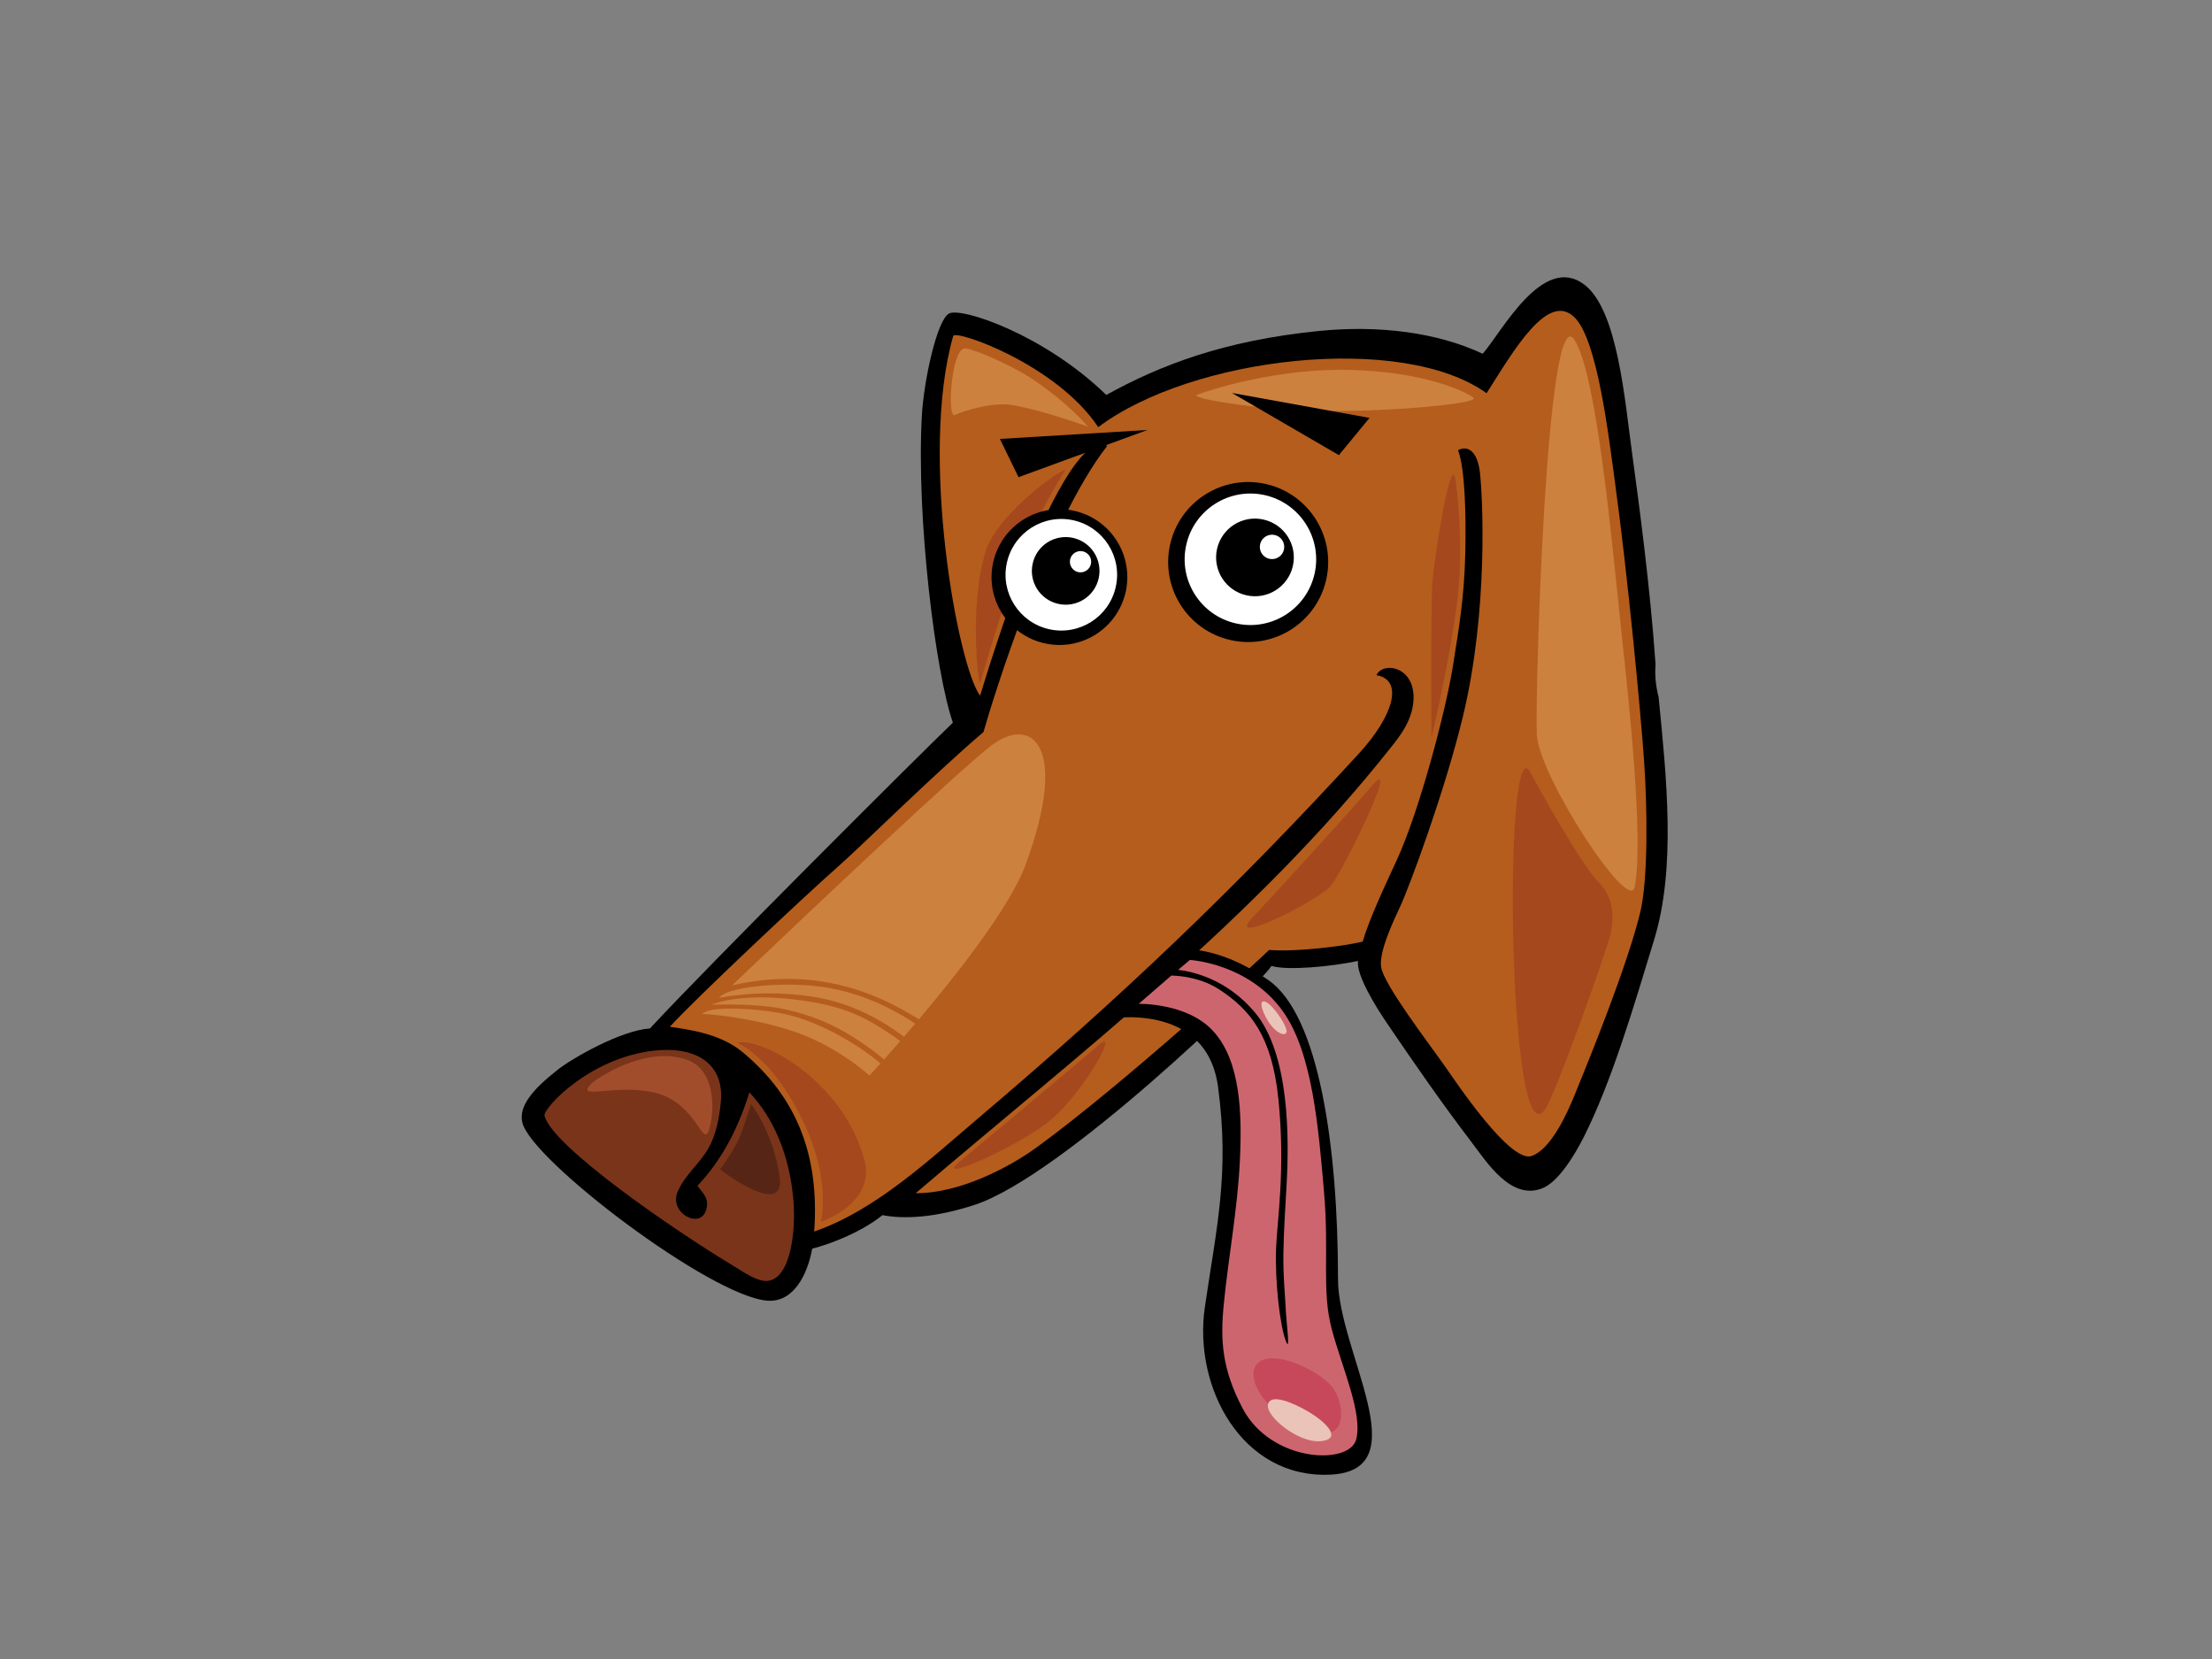<?xml version="1.0" encoding="utf-8"?>
<!-- Generator: Adobe Illustrator 17.0.0, SVG Export Plug-In . SVG Version: 6.00 Build 0)  -->
<!DOCTYPE svg PUBLIC "-//W3C//DTD SVG 1.1//EN" "http://www.w3.org/Graphics/SVG/1.1/DTD/svg11.dtd">
<svg version="1.1" id="Layer_1" xmlns="http://www.w3.org/2000/svg" xmlns:xlink="http://www.w3.org/1999/xlink" x="0px" y="0px"
	 width="800px" height="600px" viewBox="0 0 800 600" enable-background="new 0 0 800 600" xml:space="preserve">
<rect x="0" y="0" width="800" height="600" fill="#808080" stroke="none"/>
<g>
	<path fill-rule="evenodd" clip-rule="evenodd" d="M459.851,349.341c5.64,1.751,21.706,0.248,31.291-1.808
		c-0.693,5.269,6.806,17.108,10.3,22.259c10.495,15.448,19.836,28.943,30.693,43.196c5.445,7.147,14.303,21.357,25.723,16.75
		c5.932-2.392,11.86-12.409,14.949-18.541c10.038-19.907,18.02-46.96,25.47-71.438c7.876-25.883,4.492-58.279,1.576-87.704
		c-1.038-3.998-1.435-7.993-1.07-12.161c-0.018-0.011-0.039-0.021-0.06-0.025c-1.87-27.061-5.957-57.826-8.373-75.341
		c-2.723-19.737-5.27-52.597-17.467-61.676c-15.001-11.174-29.807,17.32-36.65,25.09c-16.506-7.766-37.64-10.409-59.238-8.241
		c-34.521,3.467-57.503,12.42-76.887,23.137c-22.565-21.923-52.457-31.831-56.883-29.453c-4.423,2.381-9.154,24.591-9.831,37.014
		c-2.027,36.993,4.936,92.915,11.23,110.954c-12.257,11.747-88.323,87.64-109.556,110.596
		c-10.417,0.693-27.857,10.626-33.215,14.815c-9.361,7.324-14.327,13.371-12.936,19.238c3.236,13.612,68.241,62.953,88.664,64.407
		c9.453,0.672,14.456-9.447,16.161-18.806c7.319-1.868,18.206-6.298,25.412-12.136c8.115,1.592,19.591,0.807,33.442-3.751
		C383.933,425.4,454.439,357.433,459.851,349.341z"/>
	<path fill-rule="evenodd" clip-rule="evenodd" fill="#B55D1D" d="M331.181,431.532c15.563,0.117,33.501-9.086,43.908-16.683
		c31.597-23.07,80.486-67.857,83.906-71.279c9.868,0.771,27.01-1.366,33.847-3.022c2.335-8.078,7.747-19.574,12.308-29.456
		c8.207-17.78,17.699-53.871,20.304-70.108c2.274-14.178,4.147-25.408,4.487-41.062c0.322-14.818-0.175-30.716-2.617-37.081
		c2.686-1.55,6.887-0.814,7.913,8.074c1.026,8.892,3.077,49.918-6.153,88.21c-6.562,27.216-19.461,61.839-22.705,68.756
		c-2.401,5.124-7.737,16.354-6.879,21.877c1.001,6.38,16.959,27.16,23.135,35.949c3.936,5.601,23.579,35.135,31.332,32.361
		c7.153-2.547,12.982-15.83,15.554-22.128c5.98-14.652,18.891-46.475,23.62-65.663c3.06-12.423,2.594-38.957,1.463-55.137
		c-1.247-17.879-5.923-67.234-10.551-100.915c-2.312-16.849-6.312-51.054-14.481-59.327c-9.718-9.854-22.171,12.006-31.931,27.312
		c-30.627-22.029-106.653-13.18-140.438,12.274c-15.146-22.74-51.764-35.439-52.47-32.97c-12.341,43.34,1.762,119.594,9.741,130.092
		c4.741-15.685,11.116-34.778,17.715-51.341c4.527-11.39,19.231-44.586,28.233-38.985c-21.768,27.917-41.336,91.568-44.742,103.474
		c-18.38,15.661-43.854,41.026-53.72,49.685c-10.328,9.051-50.557,46.84-59.703,56.892c8.524,1.235,18.732,2.863,26.468,9.316
		c19.397,16.166,27.742,37.265,25.729,64.754c22.433-7.749,41.826-26.144,60.02-41.568c50.645-42.951,92.158-82.364,137.144-131.479
		c12.17-13.286,16.251-26.417,6.208-28.161c2.178-4.844,12.996-3.414,13.398,7.37c0.313,8.361-5.187,14.984-8.202,18.778
		C453.191,333.206,390.836,380.555,331.181,431.532z"/>
	<path fill-rule="evenodd" clip-rule="evenodd" fill="#7A341A" d="M245.071,431.026c2.714-6.312,8.039-10.137,11.25-15.94
		c2.875-5.173,3.874-11.305,4.38-16.566c1.283-13.449-8.442-19.489-21.566-18.753c-24.695,1.39-42.859,21.088-42.2,23.76
		c2.698,10.983,46.706,41.334,68.457,54.38c3.519,2.119,8.716,5.891,12.495,5.315c8.195-1.238,9.969-18.385,9.069-29.064
		c-1.426-16.888-7.466-30.16-15.94-39.073c-4.133,13.375-10.233,24.772-18.758,33.755c1.569,2.392,4.449,4.324,3.128,8.754
		C253.243,444.8,241.8,438.637,245.071,431.026z"/>
	<path fill-rule="evenodd" clip-rule="evenodd" d="M400.19,368.529c0,0,36.144-6.907,40.343,24.616
		c4.205,31.519-0.587,50.76-4.789,79.661c-4.205,28.897,13.424,62.086,45.474,60.515c32.048-1.578,2.691-44.359,2.691-70.78
		c0-47.335-6.783-95.301-25.147-108.049c-18.912-13.141-32.052-11.043-32.052-11.043L400.19,368.529z"/>
	<path fill-rule="evenodd" clip-rule="evenodd" fill="#CD656F" d="M481.643,480.686c-3.726-14.047-0.838-27.252-2.818-49.933
		c-1.985-22.67-4.113-49.865-14.758-64.867c-12.471-17.571-33.729-18.703-33.729-18.703l-4.244,3.57
		c5.062,0.584,17.605,3.259,27.772,15.42c12.658,15.14,12.329,46.065,11.48,61.658c-0.419,7.678-1.04,16.835-1.189,25.249
		c-0.145,8.655,0.616,15.222,0.759,18.82c0.283,7.087,1.985,18.137,0,12.756c-1.985-5.385-3.855-20.943-3.404-33.164
		c0.389-10.296,3.415-28.349,0.851-53.86c-2.335-23.257-10.424-32.531-21.253-39.682c-6.387-4.207-13.661-5.028-17.474-5.13
		l-11.823,10.24c0,0,17.594-0.474,27.01,9.915c9.914,10.94,10.424,29.881,9.573,47.179c-0.847,17.285-4.112,34.339-5.813,51.628
		c-1.26,12.787-0.719,23.253,6.84,37.609c10.257,19.489,38.472,20.632,41.026,11.283
		C492.999,511.313,485.326,494.574,481.643,480.686z"/>
	<path fill-rule="evenodd" clip-rule="evenodd" fill="#EAC4B8" d="M458.692,362.924c1.626,1.154,5.422,5.927,6.454,9.146
		c1.024,3.22-3.082,2.378-6.158-2.204C455.907,365.291,454.874,360.203,458.692,362.924z"/>
	<path fill-rule="evenodd" clip-rule="evenodd" fill="#C7485B" d="M454.89,492.978c-4.442,4.101,0.614,15.77,14.56,22.712
		c19.631,9.769,16.996-8.867,12.044-14.503C476.544,495.557,460.574,487.727,454.89,492.978z"/>
	<path fill-rule="evenodd" clip-rule="evenodd" fill="#EAC4B8" d="M472.804,510.326c6.786,3.913,12.906,10.091,4.842,10.898
		c-8.071,0.803-20.894-9.529-18.919-13.813C460.227,504.148,467.737,507.411,472.804,510.326z"/>
	<path fill-rule="evenodd" clip-rule="evenodd" fill="#A6481D" d="M277.908,379.473c-8.062-3.559-11.342-2.349-11.342-2.349
		s12.237,4.684,23.393,27.365c11.165,22.673,6.84,37.428,6.84,37.428s20.007-6.514,15.841-22.312
		C307.485,400.062,291.552,385.499,277.908,379.473z"/>
	<path fill-rule="evenodd" clip-rule="evenodd" fill="#CC813F" d="M432.864,142.793c5.134-1.921,29.156-9.723,55.796-9.001
		c26.634,0.715,41.752,7.919,44.278,10.088c2.519,2.162-33.483,5.399-58.318,4.674C452.569,147.909,429.987,143.879,432.864,142.793
		z"/>
	<path fill-rule="evenodd" clip-rule="evenodd" fill="#CC813F" d="M348.646,126.032c2.13-0.495,16.719,5.785,24.375,10.827
		c13.249,8.732,20.474,17.465,20.474,17.465s-16.504-6.015-27.395-7.83c-7.222-1.203-17.888,2.176-20.765,3.613
		C342.455,151.547,343.966,127.111,348.646,126.032z"/>
	<path fill-rule="evenodd" clip-rule="evenodd" fill="#CC813F" d="M306.855,376.412c-7.747-4.582-16.271-8.524-25.203-10.095
		c-8.771-1.546-17.159-1.737-21.709-1.397c-4.549,0.343-5.886,1.674-5.973,1.769c0,0,15.837,0.722,32.39,6.118
		c16.559,5.403,28.078,16.198,28.078,16.198s1.513-1.631,4.018-4.42C314.784,381.553,310.892,378.801,306.855,376.412z"/>
	<path fill-rule="evenodd" clip-rule="evenodd" fill="#CC813F" d="M292.576,356.389c-13.076-1.019-29.877,0.793-32.533,4.473
		c11.271-1.967,22.712-2.13,33.907-0.386c12.136,1.893,23.222,7.091,32.982,14.496c1.297-1.504,2.659-3.089,4.069-4.745
		C318.388,361.848,305.652,357.411,292.576,356.389z"/>
	<path fill-rule="evenodd" clip-rule="evenodd" fill="#CC813F" d="M358.712,269.503c-11.404,8.556-69.575,63.644-93.968,86.88
		c21.465-4.993,42.185-2.109,61.745,8.856c1.865,1.044,3.836,2.172,5.868,3.393c14.394-17.04,33.085-40.91,38.596-55.94
		C386.79,269.503,373.113,258.697,358.712,269.503z"/>
	<path fill-rule="evenodd" clip-rule="evenodd" fill="#CC813F" d="M323.2,374.785c-10.015-6.822-17.807-11.125-35.627-13.279
		c-20.696-2.498-30.046,1.762-30.132,1.851c8.765-0.205,18.937-0.106,27.516,1.907c9.056,2.126,16.437,5.205,24.278,10.226
		c3.648,2.325,7.167,4.897,10.503,7.671c1.661-1.861,3.651-4.112,5.866-6.652C324.804,375.924,324.016,375.337,323.2,374.785z"/>
	<path fill-rule="evenodd" clip-rule="evenodd" fill="#CC813F" d="M569.272,122.71c8.428,12.041,14.148,78.264,17.162,106.138
		c2.495,23.056,8.17,74.878,4.768,91.9c-2.006,10.028-34.716-40.167-35.395-55.137C555.121,250.636,559.299,108.468,569.272,122.71z
		"/>
	<path fill-rule="evenodd" clip-rule="evenodd" fill="#A6481D" d="M553.621,279.526c2.379,4.678,18.323,33.345,24.549,39.576
		c6.231,6.224,5.125,13.92,4.396,18.321c-0.732,4.395-18.475,54.143-23.082,62.649C545.194,426.458,543.359,259.383,553.621,279.526
		z"/>
	<path fill-rule="evenodd" clip-rule="evenodd" fill="#A6481D" d="M453.229,331.561c2.524-2.608,31.873-34.442,42.87-47.268
		c10.99-12.823-10.261,30.408-14.656,35.906C477.045,325.698,441.873,343.287,453.229,331.561z"/>
	<path fill-rule="evenodd" clip-rule="evenodd" fill="#A6481D" d="M354.666,246.557c0,0,5.134-18.693,12.46-39.208
		c7.326-20.515,16.119-34.07,17.953-37.007c1.834-2.926-24.052,14.585-28.575,28.947
		C350.273,219.075,353.939,250.58,354.666,246.557z"/>
	<path fill-rule="evenodd" clip-rule="evenodd" fill="#A6481D" d="M526.509,174.372c0,0,3.299,21.983,0.366,44.338
		c-2.935,22.348-9.161,48-9.161,48s-0.365-47.268,0.365-56.429C518.814,201.125,525.042,161.188,526.509,174.372z"/>
	<path fill-rule="evenodd" clip-rule="evenodd" fill="#A6481D" d="M347.342,419.855c2.824-2.279,41.402-34.438,49.83-41.769
		c8.425-7.324-5.13,16.492-16.488,26.389C369.325,414.357,335.984,429.027,347.342,419.855z"/>
	<path fill-rule="evenodd" clip-rule="evenodd" fill="#A14D2B" d="M213.737,392.002c1.477-1.561,19.385-13.98,34.548-8.792
		c11.515,3.945,9.999,20.915,7.878,26.066c-2.12,5.155-4.878-11.029-20.002-14.249C221.922,392.002,207.981,398.066,213.737,392.002
		z"/>
	<path fill-rule="evenodd" clip-rule="evenodd" fill="#562515" d="M260.402,422.913c0,0,5.161-6.666,7.278-12.119
		c2.123-5.459,3.942-11.517,3.942-11.517s7.876,9.996,10.302,26.06C284.348,441.396,260.402,422.913,260.402,422.913z"/>
	<g>
		<path d="M479.663,209.56c-3.484,15.6-18.949,25.433-34.555,21.941c-15.602-3.475-25.415-18.937-21.927-34.541
			c3.467-15.583,18.933-25.408,34.543-21.937C473.307,178.508,483.131,193.967,479.663,209.56z"/>
		<path fill="#FFFFFF" d="M475.446,207.455c-2.871,12.812-15.575,20.883-28.406,18.024c-12.817-2.863-20.892-15.576-18.022-28.381
			c2.852-12.819,15.57-20.89,28.379-18.038C470.207,181.93,478.287,194.643,475.446,207.455z"/>
	</g>
	<g>
		<path d="M467.594,204.656c-1.697,7.561-9.203,12.349-16.782,10.647c-7.565-1.684-12.342-9.186-10.656-16.768
			c1.697-7.561,9.202-12.341,16.773-10.64C464.502,189.587,469.287,197.077,467.594,204.656z"/>
		<path fill="#FFFFFF" d="M464.353,198.765c-0.515,2.374-2.879,3.867-5.26,3.34c-2.395-0.527-3.887-2.894-3.356-5.269
			c0.531-2.381,2.896-3.885,5.276-3.351C463.387,194.013,464.9,196.38,464.353,198.765z"/>
	</g>
	<g>
		<path d="M407.121,214.058c-2.96,13.24-16.075,21.569-29.304,18.611c-13.239-2.944-21.573-16.064-18.622-29.293
			c2.962-13.233,16.078-21.577,29.31-18.626C401.736,187.705,410.063,200.825,407.121,214.058z"/>
		<path fill="#FFFFFF" d="M403.53,212.26c-2.422,10.88-13.205,17.734-24.082,15.303c-10.871-2.431-17.72-13.208-15.289-24.078
			c2.42-10.877,13.202-17.73,24.073-15.307C399.11,190.609,405.959,201.398,403.53,212.26z"/>
	</g>
	<g>
		<path d="M397.356,209.125c-1.47,6.606-8.005,10.756-14.603,9.277c-6.595-1.468-10.758-8.007-9.267-14.592
			c1.458-6.595,7.991-10.749,14.586-9.281C394.661,195.998,398.822,202.54,397.356,209.125z"/>
		<path fill="#FFFFFF" d="M394.544,203.998c-0.458,2.063-2.523,3.372-4.591,2.919c-2.068-0.471-3.393-2.523-2.923-4.6
			c0.471-2.07,2.523-3.379,4.589-2.916C393.704,199.873,395.002,201.918,394.544,203.998z"/>
	</g>
	<polygon points="415.006,155.509 361.624,158.743 368.359,172.578 	"/>
	<polygon points="495.306,151.136 484.226,164.599 445.54,142.117 	"/>
</g>
</svg>
